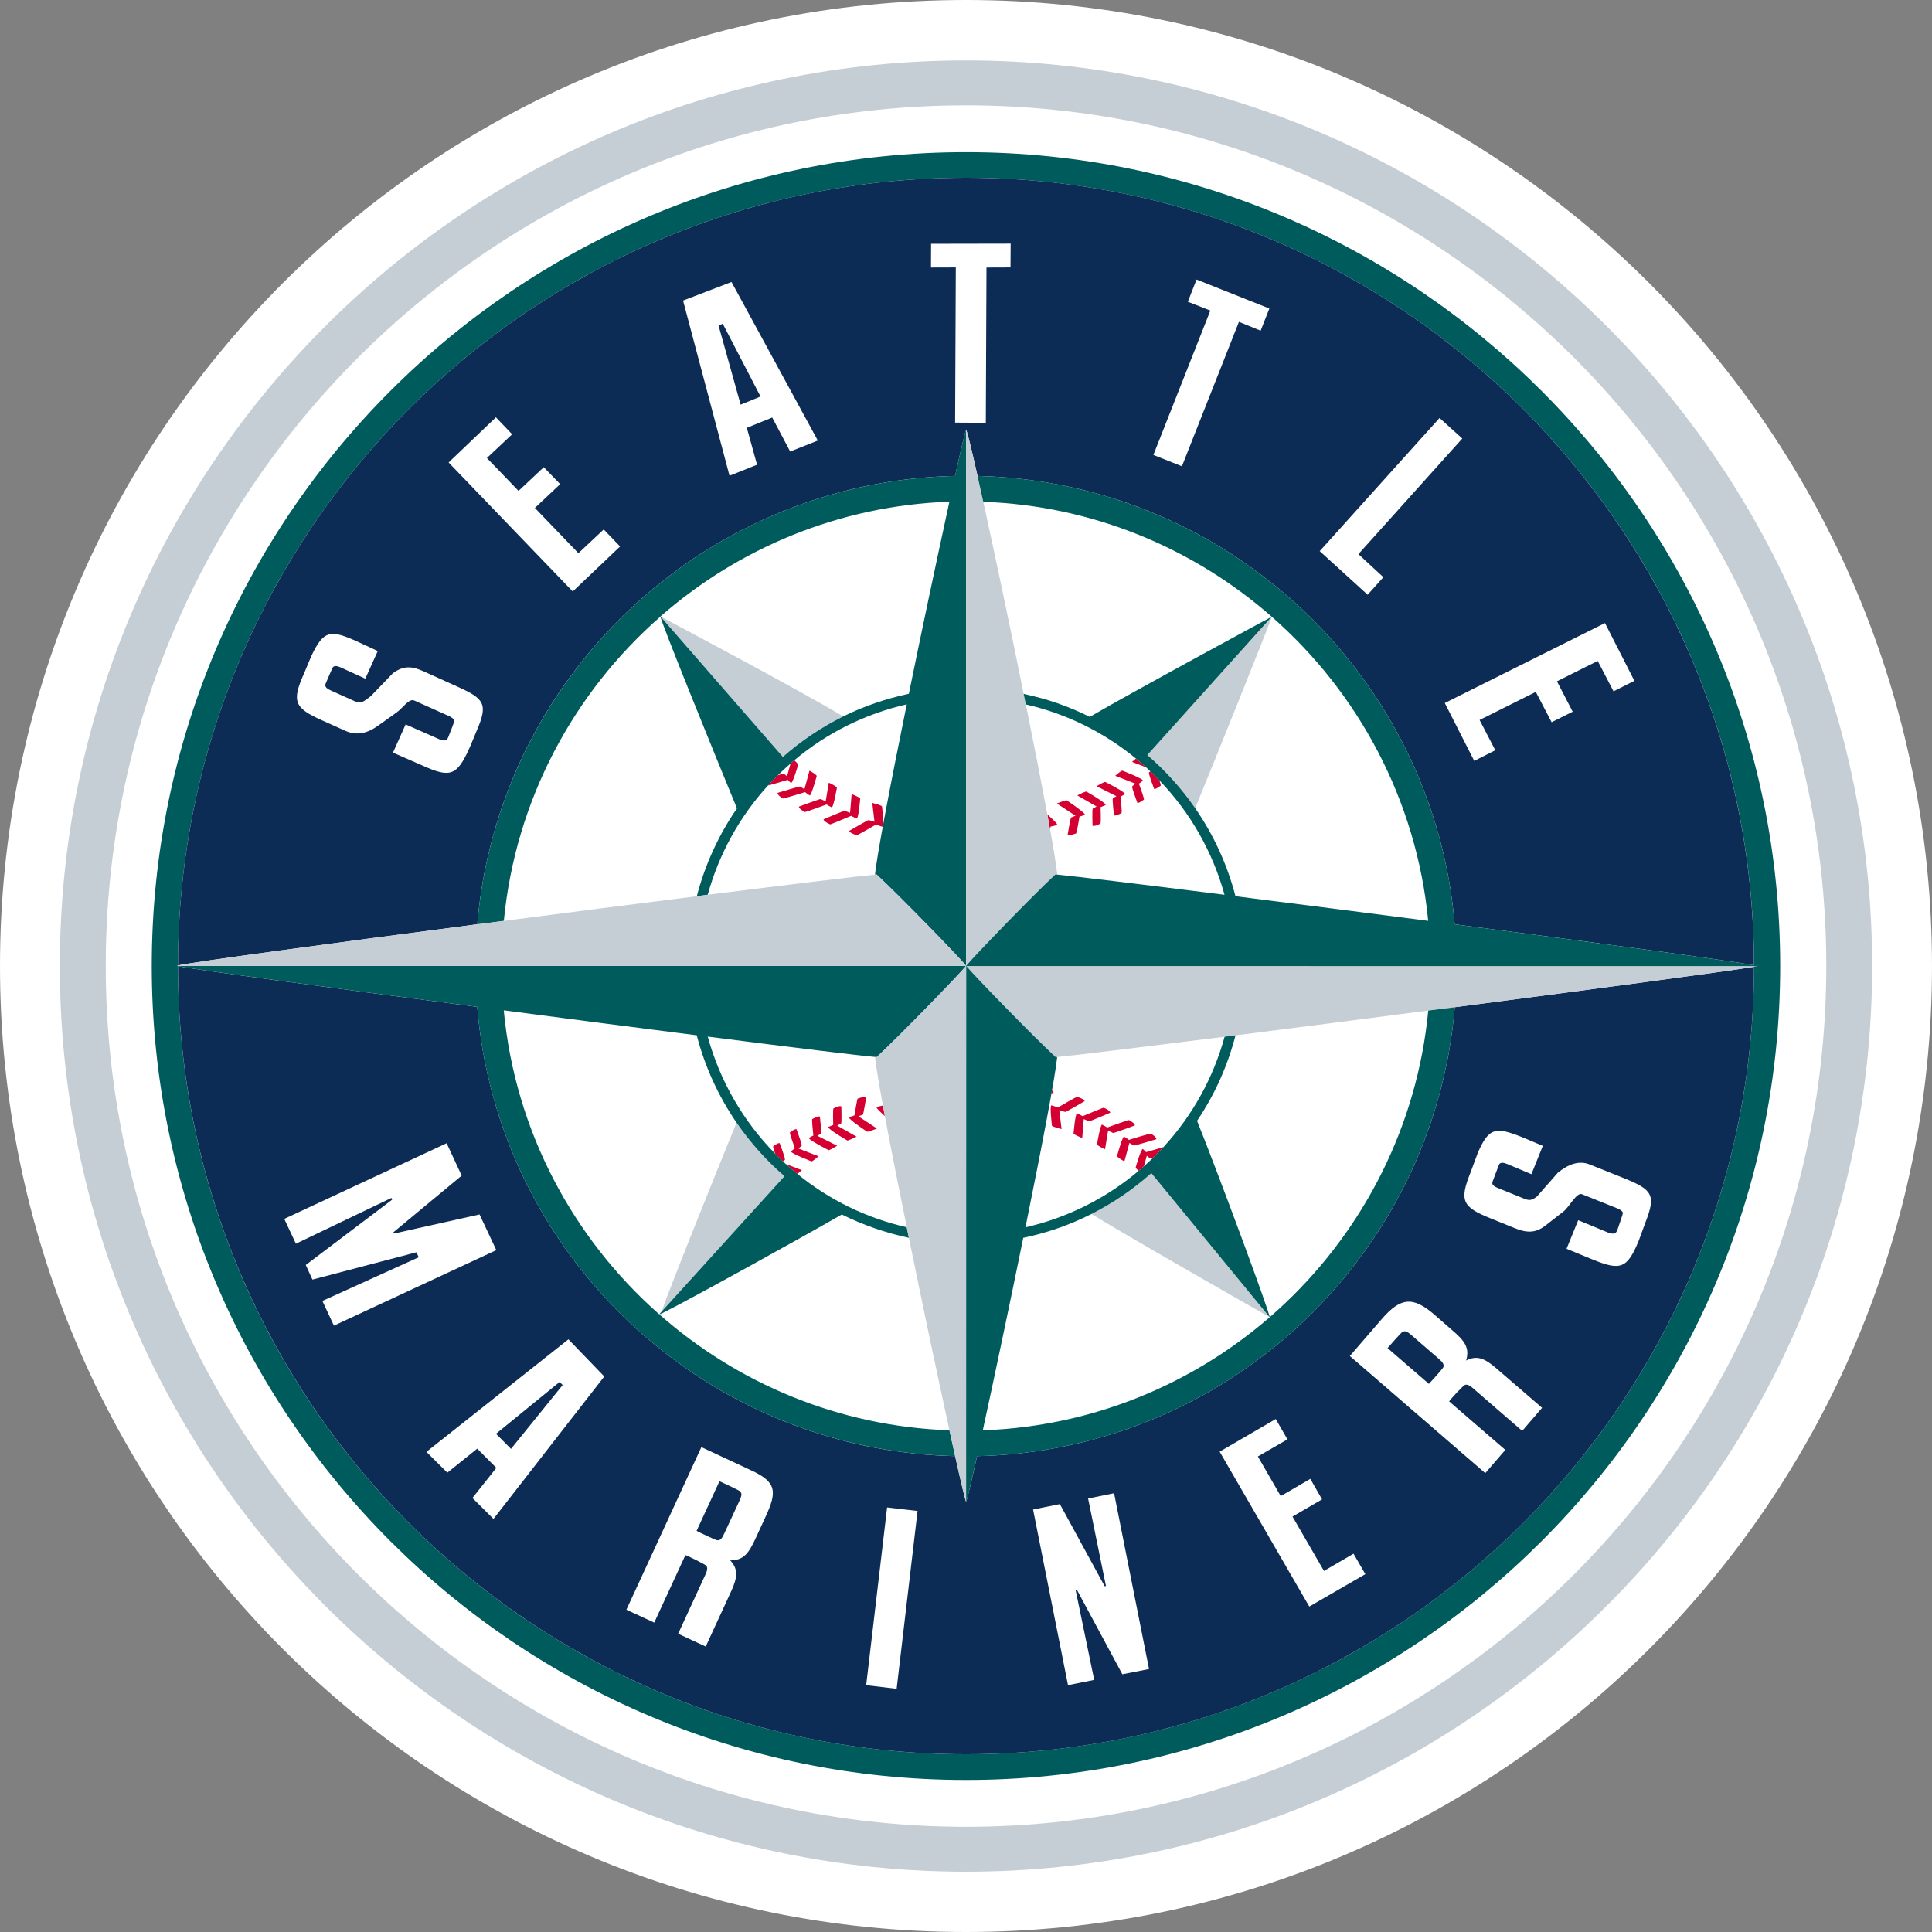 <svg width="200" height="200" viewBox="0 0 200 200" fill="none" xmlns="http://www.w3.org/2000/svg">
<rect x="0" y="0" width="200" height="200" fill="#808080" stroke="none"/>
<g clip-path="url(#clip0_18_1270)">
<path d="M100.004 200C155.23 200 199.999 155.236 199.999 100.003C199.999 44.779 155.231 0 100.004 0C44.777 0 0 44.779 0 100.003C0 155.236 44.777 200 100.004 200Z" fill="white"/>
<path d="M100 181.599C55.023 181.599 18.425 145.006 18.425 100.004C18.425 55.01 55.021 18.401 100 18.401C144.975 18.401 181.574 55.009 181.574 100.004C181.574 145.005 144.975 181.599 100 181.599ZM100 15.752C53.527 15.752 15.71 53.54 15.71 100.004C15.71 146.468 53.527 184.262 100 184.262C146.473 184.262 184.285 146.467 184.285 100.004C184.285 53.54 146.473 15.752 100 15.752Z" fill="#005C5C"/>
<path d="M6.195 100.003C6.195 151.693 48.275 193.759 100.001 193.759C151.726 193.759 193.802 151.694 193.802 100.003C193.802 48.306 151.725 6.256 100.001 6.256C48.278 6.256 6.195 48.306 6.195 100.003ZM10.946 100.003C10.946 50.869 50.893 10.905 100 10.905C149.107 10.905 189.058 50.869 189.058 100.003C189.058 149.137 149.107 189.108 100 189.108C50.893 189.108 10.946 149.139 10.946 100.003Z" fill="#C4CED4"/>
<path d="M87.283 74.165C83.179 71.667 68.37 63.812 68.37 63.812L81.041 78.355C82.931 76.693 85.029 75.285 87.283 74.165ZM118.77 78.161C120.65 79.775 122.315 81.624 123.724 83.661C125.769 78.694 131.139 65.317 131.664 63.849L118.769 78.161H118.77ZM76.247 116.216C74.238 121.097 69.192 133.667 68.49 135.775L81.207 121.759C79.324 120.131 77.657 118.268 76.247 116.216ZM68.415 136.093C68.415 136.093 68.522 136.007 68.728 135.855C68.629 135.904 68.528 135.95 68.425 135.991C68.415 136.043 68.404 136.085 68.415 136.093ZM112.986 125.669C117.09 128.202 131.426 136.351 131.426 136.351L119.184 121.443C117.311 123.114 115.227 124.535 112.986 125.669Z" fill="#C4CED4"/>
<path d="M81.888 81.063C82.108 81.005 82.629 79.148 82.629 79.148C82.595 79.048 82.344 78.817 82.225 78.701C82.092 78.809 81.966 78.925 81.837 79.04L81.476 80.364L81.149 80.097C81.109 80.089 80.851 80.155 80.534 80.249C80.174 80.594 79.835 80.947 79.502 81.315C79.98 81.206 81.307 80.803 81.542 80.73C81.685 80.89 81.886 81.062 81.886 81.062L81.888 81.063Z" fill="#D50032"/>
<path d="M83.832 82.346C84.029 82.26 84.548 80.323 84.548 80.323C84.495 80.179 83.955 79.863 83.955 79.863L83.797 79.777L83.758 79.934L83.273 81.698L82.816 81.417C82.697 81.408 80.495 82.079 80.495 82.079C80.46 82.317 81.045 82.662 81.045 82.662C81.153 82.67 83.108 82.08 83.345 82C83.52 82.167 83.834 82.347 83.834 82.347L83.832 82.346ZM83.324 84.066C83.432 84.066 85.408 83.338 85.567 83.281C85.765 83.418 86.109 83.583 86.109 83.583C86.304 83.489 86.639 81.532 86.639 81.532C86.568 81.395 85.96 81.1 85.96 81.1L85.797 81.028L85.765 81.209L85.473 82.964L84.957 82.713C84.85 82.706 82.701 83.505 82.701 83.505C82.69 83.743 83.324 84.066 83.324 84.066ZM85.307 84.93C85.472 85.145 85.936 85.34 85.936 85.34C86.037 85.34 87.967 84.512 88.117 84.454C88.322 84.592 88.697 84.735 88.697 84.735C88.888 84.634 89.049 82.662 89.049 82.662C88.963 82.533 88.333 82.273 88.333 82.273L88.161 82.209L88.146 82.382L87.998 84.145L87.443 83.93C87.334 83.93 85.254 84.815 85.254 84.815C85.255 84.858 85.277 84.893 85.305 84.93H85.307ZM87.917 86.009C87.924 86.052 87.951 86.089 87.986 86.125H87.988C88.172 86.319 88.705 86.463 88.705 86.463C88.802 86.449 90.571 85.426 90.688 85.354C90.929 85.462 91.359 85.585 91.359 85.585C91.527 85.441 91.307 83.476 91.307 83.476C91.21 83.353 90.498 83.172 90.498 83.172L90.307 83.115L90.32 83.324L90.527 85.066L89.908 84.892C89.802 84.913 87.917 86.007 87.917 86.007V86.009ZM108.703 85.886C108.736 85.743 108.746 85.62 108.761 85.563C109.006 85.527 109.449 85.405 109.449 85.405C109.459 85.384 109.438 85.341 109.397 85.283L109.416 85.276L109.382 85.255C109.22 85.031 108.789 84.636 108.414 84.305C108.519 84.858 108.612 85.391 108.703 85.886ZM110.881 84.627C110.795 84.728 110.525 86.398 110.525 86.398C110.704 86.543 111.395 86.278 111.395 86.278C111.478 86.183 111.708 84.773 111.747 84.541C111.98 84.477 112.313 84.347 112.313 84.347C112.313 84.325 112.285 84.275 112.242 84.225L112.259 84.216L112.206 84.189C111.824 83.778 110.42 82.849 110.42 82.849C110.287 82.835 109.646 83.087 109.646 83.087L109.409 83.182L111.338 84.447L110.88 84.626L110.881 84.627ZM113.119 83.706C113.045 83.822 113.098 85.477 113.098 85.477C113.292 85.593 113.918 85.261 113.918 85.261C113.983 85.161 113.944 83.836 113.933 83.555C114.159 83.478 114.461 83.333 114.461 83.333C114.461 83.305 114.433 83.269 114.387 83.217L114.398 83.21L114.355 83.181C113.951 82.792 112.464 81.943 112.464 81.943C112.338 81.934 111.748 82.223 111.748 82.223L111.522 82.339L113.52 83.491L113.122 83.706H113.119ZM115.2 82.64C115.128 82.769 115.318 84.404 115.318 84.404C115.516 84.504 116.103 84.159 116.103 84.159C116.163 84.05 116.023 82.725 115.992 82.467C116.198 82.366 116.471 82.207 116.471 82.207C116.471 82.179 116.439 82.143 116.385 82.1L116.396 82.084L116.363 82.076C115.961 81.717 114.409 80.946 114.409 80.946C114.276 80.946 113.732 81.264 113.732 81.264L113.52 81.393L115.571 82.422L115.199 82.639L115.2 82.64ZM117.197 81.409C117.154 81.554 117.738 83.109 117.738 83.109C117.947 83.166 118.422 82.763 118.422 82.763C118.448 82.634 118.012 81.431 117.9 81.13C118.077 81.014 118.318 80.806 118.318 80.806C118.282 80.582 116.177 79.776 116.177 79.776C116.035 79.798 115.61 80.171 115.61 80.171L115.448 80.309L117.532 81.123L117.197 81.409ZM119.473 81.668C119.686 81.718 120.157 81.329 120.157 81.329C120.171 81.272 120.108 81.048 120.02 80.782C119.714 80.458 119.401 80.149 119.077 79.846L118.933 79.976C118.89 80.114 119.473 81.668 119.473 81.668ZM117.188 78.875L118.65 79.436C118.303 79.127 117.953 78.817 117.597 78.529C117.468 78.624 117.348 78.738 117.348 78.738L117.187 78.876L117.188 78.875ZM118.303 118.939C118.077 119.003 117.566 120.854 117.566 120.854C117.587 120.934 117.738 121.091 117.86 121.213C118.05 121.055 118.23 120.89 118.415 120.731L118.718 119.643L119.041 119.901C119.063 119.91 119.192 119.88 119.379 119.837C119.741 119.478 120.089 119.124 120.431 118.751C119.844 118.916 118.847 119.212 118.643 119.269C118.5 119.11 118.302 118.937 118.302 118.937L118.303 118.939Z" fill="#D50032"/>
<path d="M119.148 117.353C119.041 117.332 117.098 117.915 116.853 118.001C116.676 117.836 116.353 117.658 116.353 117.658C116.155 117.743 115.632 119.686 115.632 119.686C115.701 119.824 116.244 120.14 116.244 120.14L116.396 120.226L116.915 118.319L117.383 118.586C117.491 118.6 119.704 117.931 119.704 117.931C119.729 117.693 119.149 117.355 119.149 117.355L119.148 117.353ZM116.87 115.949C116.762 115.935 114.743 116.677 114.618 116.72C114.443 116.607 114.262 116.506 114.074 116.417C113.883 116.518 113.558 118.469 113.558 118.469C113.63 118.607 114.224 118.894 114.224 118.894L114.39 118.971L114.71 117.035L115.228 117.287C115.34 117.302 117.478 116.505 117.478 116.505C117.5 116.266 116.87 115.949 116.87 115.949ZM114.876 115.071H114.884L114.876 115.064C114.714 114.855 114.261 114.668 114.261 114.668C114.149 114.668 112.191 115.511 112.076 115.545C111.861 115.416 111.483 115.265 111.483 115.265C111.294 115.366 111.133 117.345 111.133 117.345C111.219 117.468 111.855 117.735 111.855 117.735L112.032 117.8L112.19 115.849L112.74 116.081C112.85 116.081 114.933 115.187 114.933 115.187C114.934 115.152 114.909 115.108 114.877 115.072L114.876 115.071ZM112.281 113.991C112.271 113.949 112.247 113.911 112.213 113.883H112.206C112.018 113.683 111.489 113.546 111.489 113.546C111.392 113.56 109.589 114.597 109.506 114.655C109.275 114.539 108.829 114.424 108.829 114.424C108.655 114.562 108.898 116.539 108.898 116.539C108.991 116.648 109.7 116.828 109.7 116.828L109.893 116.886L109.659 114.934L110.285 115.108C110.395 115.093 112.281 113.991 112.281 113.991ZM108.996 112.954C108.961 112.926 108.937 112.904 108.899 112.883C108.884 112.996 108.864 113.109 108.84 113.222C108.98 113.129 109.074 113.064 109.074 113.064C109.069 113.042 109.059 113.02 109.045 113.002C109.031 112.983 109.014 112.967 108.994 112.955L108.996 112.954ZM89.321 115.387C89.4 115.287 89.666 113.61 89.666 113.61C89.483 113.467 88.788 113.725 88.788 113.725C88.713 113.826 88.49 115.223 88.453 115.467C88.26 115.524 88.069 115.589 87.882 115.661C87.882 115.682 87.978 115.819 87.978 115.819C88.367 116.23 89.766 117.157 89.766 117.157C89.888 117.166 90.54 116.92 90.54 116.92L90.777 116.819L88.86 115.56L89.32 115.388L89.321 115.387ZM87.078 116.295C87.142 116.18 87.095 114.533 87.095 114.533C86.891 114.416 86.276 114.747 86.276 114.747C86.212 114.842 86.242 116.18 86.252 116.453C86.028 116.539 85.734 116.668 85.734 116.668C85.734 116.697 85.84 116.82 85.84 116.82C86.244 117.21 87.719 118.067 87.719 118.067C87.848 118.067 88.447 117.778 88.447 117.778L88.674 117.671L86.662 116.519L87.078 116.295ZM84.991 117.353C85.059 117.231 84.876 115.589 84.876 115.589C84.678 115.495 84.083 115.849 84.083 115.849C84.025 115.949 84.169 117.274 84.199 117.548C83.993 117.643 83.724 117.799 83.724 117.799C83.743 117.837 83.769 117.871 83.799 117.901V117.909L83.81 117.916C84.202 118.26 85.787 119.068 85.787 119.068C85.916 119.054 86.456 118.729 86.456 118.729L86.665 118.607L84.617 117.578L84.992 117.354L84.991 117.353ZM82.996 118.598C83.035 118.46 82.452 116.899 82.452 116.899C82.24 116.841 81.773 117.243 81.773 117.243C81.739 117.366 82.182 118.576 82.291 118.871C82.114 118.987 81.88 119.202 81.88 119.202C81.908 119.417 84.014 120.224 84.014 120.224C84.154 120.202 84.582 119.821 84.582 119.821L84.741 119.699L82.657 118.893L82.997 118.596L82.996 118.598ZM80.717 118.339C80.502 118.282 80.033 118.685 80.033 118.685C80.019 118.749 80.123 119.073 80.241 119.426C80.512 119.701 80.778 119.959 81.055 120.225L81.259 120.045C81.302 119.894 80.716 118.339 80.716 118.339H80.717ZM83.01 121.132L81.336 120.492C81.725 120.838 82.127 121.182 82.54 121.521C82.695 121.406 82.845 121.276 82.845 121.276L83.01 121.132ZM91.394 114.445C91.156 114.488 90.745 114.596 90.745 114.596C90.735 114.632 90.757 114.668 90.793 114.725L90.778 114.734L90.811 114.761C90.952 114.942 91.279 115.244 91.603 115.539C91.534 115.157 91.462 114.797 91.394 114.445Z" fill="#D50032"/>
<path d="M182.028 99.996C181.982 99.985 181.935 99.978 181.887 99.975C181.942 99.988 181.973 100.003 181.989 100.003C182.002 100.003 182.016 100.001 182.029 99.996H182.028Z" fill="#C4CED4"/>
<path d="M150.598 104.265C150.529 105.05 150.443 105.827 150.346 106.619C150.339 106.635 150.339 106.656 150.336 106.679C150.233 107.448 150.11 108.204 149.98 108.968C149.98 108.989 149.969 109.011 149.969 109.04C149.83 109.797 149.675 110.551 149.502 111.301C149.502 111.315 149.498 111.335 149.491 111.344C147.213 121.279 142.014 130.111 134.842 136.885C134.834 136.885 134.833 136.894 134.833 136.894C134.287 137.409 133.73 137.914 133.164 138.407C133.149 138.413 133.138 138.428 133.128 138.435C132.555 138.916 131.991 139.399 131.403 139.853C131.389 139.867 131.371 139.867 131.36 139.881C122.737 146.69 112.128 150.502 101.144 150.739C100.499 153.64 100.066 155.455 100.012 155.439C99.955 155.454 99.522 153.64 98.875 150.739C87.881 150.501 77.264 146.689 68.629 139.881C68.622 139.867 68.615 139.867 68.603 139.853C68.014 139.393 67.437 138.918 66.873 138.428C66.862 138.419 66.851 138.413 66.841 138.406C66.271 137.911 65.712 137.405 65.163 136.887C57.978 130.113 52.77 121.265 50.499 111.316C50.49 111.301 50.49 111.301 50.487 111.287C50.316 110.531 50.164 109.783 50.027 109.013C50.024 108.99 50.024 108.97 50.014 108.955C49.879 108.188 49.762 107.417 49.665 106.644C49.656 106.636 49.656 106.615 49.653 106.599C49.553 105.814 49.47 105.027 49.403 104.238V104.231C33.955 102.223 19.814 100.322 18.427 100.019C18.445 145.015 55.033 181.601 100.002 181.601C144.953 181.601 181.523 145.049 181.573 100.083C178.974 100.521 165.355 102.344 150.6 104.265H150.598ZM49.406 95.683C49.47 94.899 49.557 94.121 49.662 93.351C49.666 93.322 49.666 93.293 49.673 93.272C49.77 92.508 49.888 91.753 50.022 91.004C50.033 90.968 50.036 90.932 50.044 90.903C50.176 90.155 50.328 89.406 50.497 88.679C50.5 88.65 50.511 88.621 50.518 88.593C50.691 87.85 50.879 87.11 51.084 86.375C51.084 86.375 51.087 86.361 51.094 86.346C53.613 77.332 58.56 69.341 65.184 63.1L65.193 63.091C65.732 62.577 66.285 62.078 66.852 61.594C66.871 61.572 66.886 61.565 66.907 61.544C67.462 61.062 68.033 60.601 68.613 60.147C68.628 60.125 68.649 60.113 68.663 60.104C69.25 59.639 69.847 59.188 70.456 58.751C70.464 58.744 70.467 58.744 70.473 58.73C78.516 52.985 88.293 49.507 98.863 49.27H98.871C99.522 46.34 99.955 44.519 100.011 44.519C100.085 44.497 100.532 46.326 101.194 49.27C112.562 49.545 123.014 53.546 131.358 60.128C131.375 60.135 131.391 60.149 131.401 60.156C131.989 60.609 132.553 61.084 133.118 61.574C133.136 61.583 133.151 61.596 133.168 61.61C133.734 62.1 134.281 62.596 134.821 63.108C134.828 63.108 134.832 63.122 134.839 63.122C141.549 69.443 146.412 77.471 148.906 86.346C148.906 86.36 148.915 86.368 148.915 86.38C149.118 87.115 149.306 87.85 149.479 88.591C149.479 88.62 149.49 88.649 149.501 88.677C149.664 89.412 149.816 90.154 149.953 90.902C149.957 90.931 149.967 90.967 149.975 91.003C150.105 91.751 150.227 92.501 150.325 93.271C150.328 93.292 150.335 93.314 150.338 93.35C150.435 94.12 150.522 94.897 150.588 95.675V95.682C165.374 97.605 179.004 99.441 181.57 99.916C181.516 54.957 144.943 18.4 99.999 18.4C55.043 18.4 18.457 54.972 18.425 99.945C19.814 99.606 33.964 97.698 49.402 95.681H49.405L49.406 95.683Z" fill="#0C2C56"/>
<path d="M132.064 146.899L133.276 149.002L130.215 150.773L132.581 154.877L135.645 153.092L136.857 155.216L133.799 156.995L137.057 162.623L140.115 160.838L141.339 162.954L135.536 166.31L126.258 150.277L132.064 146.9V146.899ZM159.711 118.619L158.531 121.551L156.012 120.492C155.63 120.34 155.378 120.326 155.216 120.492C155.173 120.542 154.557 122.197 154.525 122.277C154.385 122.616 154.601 122.796 155.075 122.989L157.737 124.069C158.29 124.292 158.527 124.306 159.108 123.859L161.274 121.39C162.4 120.49 163.488 120.101 164.603 120.561L168.185 121.995C171.029 123.153 171.446 123.694 170.355 126.487C170.323 126.588 169.696 128.28 169.659 128.387C168.457 131.346 167.759 131.562 164.862 130.382L162.169 129.273L163.375 126.315L166.459 127.589C166.946 127.777 167.252 127.754 167.403 127.395C167.436 127.301 168.026 125.638 168.001 125.559C167.958 125.371 167.749 125.228 167.403 125.083L163.76 123.622C163.213 123.398 162.447 124.961 161.838 125.422L159.979 126.869C158.903 127.711 157.959 127.611 156.747 127.114L154.297 126.121C151.374 124.948 151.049 124.299 152.245 121.333C152.29 121.225 152.909 119.533 152.947 119.433C154.104 116.682 154.839 116.625 157.615 117.739L159.711 118.619ZM94.986 156.416L92.82 174.824L89.666 174.449L91.833 156.049L94.986 156.416ZM47.793 121.701L40.72 127.569L40.785 127.698L49.643 125.72L51.378 129.412L34.568 137.231L33.373 134.674L43.348 130.152L43.11 129.635L32.344 132.463L31.653 130.952L40.595 124.192L40.521 124.011L30.633 128.748L29.427 126.18L46.236 118.348L47.794 121.701L47.793 121.701ZM77.691 152.176C80.404 153.414 80.469 154.385 79.241 157.035L78.234 159.224C77.529 160.742 77.016 161.535 75.588 161.528C76.452 162.428 76.336 163.328 75.695 164.718L73.056 170.448L70.202 169.124L73.076 162.889C73.231 162.537 73.252 162.299 73.133 162.104C73.022 161.946 71.268 161.09 70.953 160.981L67.727 167.971L64.844 166.638L72.606 149.807L77.691 152.176ZM72.111 158.475C72.342 158.612 74.08 159.425 74.231 159.446C74.552 159.482 74.738 159.281 74.965 158.77L76.463 155.545C76.759 154.89 76.893 154.601 76.553 154.341C76.433 154.248 74.713 153.428 74.481 153.335L72.111 158.475ZM109.718 155.703L114.355 164.205L114.488 164.184L112.64 155.128L115.329 154.581L118.946 172.774L116.187 173.321L111.478 164.574L111.349 164.61L113.271 173.903L110.56 174.445L106.944 156.266L109.719 155.704L109.718 155.703ZM143.024 136.567C144.986 134.299 146.256 134.177 148.469 136.077L150.292 137.669C151.562 138.755 152.177 139.475 151.774 140.842C152.885 140.266 153.711 140.627 154.869 141.627L159.636 145.738L157.577 148.128L152.386 143.629C152.105 143.391 151.868 143.298 151.659 143.363C151.464 143.427 150.206 144.788 150.011 145.069L155.829 150.094L153.755 152.499L139.736 140.375L143.024 136.566L143.024 136.567ZM147.919 143.262C148.114 143.068 149.327 141.708 149.402 141.564C149.521 141.282 149.38 141.038 148.959 140.678L146.267 138.345C145.724 137.876 145.485 137.668 145.126 137.919C145.006 138.007 143.797 139.361 143.639 139.555L147.919 143.262ZM104.622 25.224L104.607 27.686L102.12 27.695L102.051 43.771L98.873 43.748L98.945 27.686L96.375 27.694L96.385 25.238L104.621 25.223L104.622 25.224ZM39.106 67.397L37.816 70.256L35.263 69.089C34.864 68.917 34.634 68.902 34.464 69.061C34.417 69.112 33.755 70.66 33.722 70.739C33.571 71.062 33.783 71.263 34.241 71.473L36.87 72.659C37.41 72.883 37.813 72.494 38.4 72.055L40.669 69.694C41.83 68.837 42.739 68.995 43.838 69.492L47.354 71.082C50.151 72.337 50.543 72.883 49.348 75.64C49.306 75.748 48.654 77.325 48.6 77.433C47.29 80.347 46.585 80.536 43.73 79.246L40.681 77.914L41.992 74.991L45.438 76.512C45.918 76.727 46.223 76.712 46.385 76.36C46.418 76.265 47.056 74.696 47.036 74.609C46.993 74.437 46.799 74.278 46.46 74.119L42.879 72.515C42.334 72.278 41.701 73.293 41.078 73.739L39.161 75.106C38.04 75.914 36.946 76.187 35.751 75.654L33.338 74.568C30.467 73.287 30.175 72.617 31.478 69.708C31.523 69.608 32.19 68.009 32.226 67.923C33.492 65.215 34.23 65.166 36.966 66.404L39.106 67.399V67.397ZM51.336 43.201L53.017 44.958L50.403 47.413L53.678 50.817L56.292 48.363L57.987 50.119L55.37 52.581L59.877 57.267L62.497 54.806L64.189 56.57L59.29 61.228L46.44 47.876L51.336 43.203V43.201ZM75.725 29.192L84.659 45.606L81.8 46.743L79.939 43.223L77.312 44.289L78.37 48.111L75.52 49.248L70.71 31.114L75.725 29.192ZM76.671 41.891L78.731 41.049L74.814 33.503L74.393 33.727L76.671 41.891ZM131.402 31.942L130.502 34.231L128.255 33.317L122.352 48.269L119.398 47.095L125.293 32.15L122.963 31.236L123.866 28.939L131.402 31.939V31.942ZM151.375 45.398L140.622 57.362L143.207 59.752L141.578 61.566L136.617 57.053L149.022 43.272L151.376 45.398H151.375ZM169.191 70.479L167.032 71.567L165.395 68.42L161.176 70.529L162.803 73.676L160.623 74.764L158.986 71.626L153.167 74.534L154.791 77.665L152.613 78.768L149.565 72.778L166.147 64.499L169.193 70.481L169.191 70.479Z" fill="white"/>
<path d="M100.011 44.52C99.953 44.52 99.521 46.342 98.87 49.271H98.863C88.663 49.493 78.768 52.791 70.474 58.731C70.467 58.745 70.464 58.745 70.457 58.753C69.848 59.189 69.25 59.641 68.663 60.107C68.644 60.117 68.627 60.132 68.614 60.15C68.033 60.6 67.464 61.066 66.908 61.547C66.886 61.568 66.872 61.575 66.854 61.596C66.287 62.08 65.734 62.579 65.195 63.094L65.184 63.103C58.565 69.344 53.615 77.335 51.095 86.349L51.086 86.37C50.88 87.112 50.693 87.852 50.519 88.594C50.512 88.623 50.502 88.652 50.498 88.68C50.328 89.418 50.177 90.159 50.046 90.905C50.037 90.933 50.035 90.969 50.023 91.006C49.891 91.754 49.773 92.51 49.675 93.273C49.666 93.295 49.666 93.323 49.663 93.353C49.558 94.123 49.472 94.9 49.405 95.685H49.403C50.314 95.563 51.236 95.448 52.157 95.332C53.364 82.807 59.4 71.675 68.374 63.821C68.294 64.095 74.155 78.513 76.291 83.684C74.385 86.448 72.978 89.526 72.135 92.776C72.516 92.727 72.897 92.676 73.264 92.625C74.423 88.417 76.561 84.542 79.502 81.316C79.837 80.949 80.175 80.596 80.534 80.25C80.955 79.834 81.391 79.431 81.838 79.041C81.967 78.925 82.093 78.809 82.226 78.702C85.59 75.872 89.58 73.888 93.866 72.914C92.196 81.122 90.785 88.443 90.582 90.545C90.637 90.538 90.703 90.538 90.745 90.531C93.106 92.712 99.286 99.076 100.013 99.984L100.011 44.521V44.52ZM94.086 71.819C91.699 72.331 89.414 73.109 87.283 74.166C85.029 75.286 82.931 76.694 81.042 78.356L68.371 63.814C76.43 56.759 86.847 52.345 98.283 51.935C96.84 58.554 95.44 65.182 94.084 71.82L94.086 71.819Z" fill="#005C5C"/>
<path d="M49.402 104.237C49.467 105.037 49.554 105.813 49.651 106.598C49.654 106.612 49.654 106.634 49.662 106.641C49.758 107.426 49.877 108.182 50.01 108.953C50.02 108.966 50.02 108.988 50.023 109.01C50.161 109.78 50.312 110.528 50.485 111.285C50.489 111.299 50.489 111.299 50.496 111.313C52.768 121.263 57.975 130.111 65.16 136.885C65.711 137.404 66.265 137.909 66.838 138.405L66.871 138.426C67.439 138.916 68.012 139.397 68.602 139.851C68.614 139.865 68.621 139.865 68.627 139.88C77.264 146.686 87.881 150.497 98.874 150.735C98.698 149.929 98.505 149.029 98.287 148.064C86.794 147.66 76.312 143.183 68.242 136.056C68.246 136.07 68.307 136.042 68.426 135.991C68.502 135.963 68.61 135.912 68.729 135.854C71.227 134.616 82.75 128.252 87.144 125.725C89.349 126.817 91.681 127.628 94.088 128.137C94.012 127.771 93.943 127.411 93.868 127.044C89.715 126.106 85.837 124.215 82.541 121.521C82.133 121.185 81.732 120.842 81.337 120.492C81.241 120.406 81.151 120.312 81.057 120.226C80.78 119.959 80.514 119.701 80.243 119.426C76.92 116.05 74.518 111.879 73.265 107.31C82.073 108.433 88.879 109.269 90.586 109.413C90.641 109.42 90.706 109.435 90.749 109.435C93.109 107.254 99.29 100.889 100.016 99.982L18.309 99.996C18.309 99.996 18.359 100.011 18.428 100.018C19.814 100.321 33.956 102.222 49.405 104.23V104.239L49.402 104.237ZM72.126 107.174C72.964 110.404 74.359 113.464 76.248 116.216C77.657 118.269 79.325 120.133 81.208 121.761L68.489 135.776L68.238 136.057C59.323 128.195 53.33 117.087 52.149 104.59C59.017 105.489 66.002 106.397 72.126 107.174Z" fill="#005C5C"/>
<path d="M100.021 100.004H99.999C99.999 100.004 100.011 99.99 100.021 99.983L100.032 99.96C100.857 98.953 106.909 92.689 109.243 90.529C109.301 90.529 109.372 90.538 109.45 90.538C109.243 88.442 107.851 81.121 106.195 72.921C106.119 72.56 106.047 72.201 105.968 71.834C104.558 64.808 102.97 57.314 101.79 51.943C101.58 50.979 101.377 50.086 101.195 49.271C100.533 46.327 100.086 44.498 100.011 44.52L100.014 99.983C99.287 100.89 93.107 107.254 90.745 109.435C90.702 109.435 90.639 109.42 90.585 109.413C90.786 111.501 92.196 118.83 93.868 127.044C93.942 127.411 94.011 127.771 94.088 128.138C95.52 135.173 97.114 142.703 98.288 148.066C98.503 149.031 98.699 149.931 98.875 150.738C99.523 153.639 99.955 155.454 100.012 155.439L100.021 100.006V100.004Z" fill="#C4CED4"/>
<path d="M100.015 99.982C99.288 99.075 93.108 92.71 90.746 90.529C90.703 90.538 90.64 90.538 90.586 90.544C88.883 90.695 82.073 91.524 73.265 92.624C72.898 92.674 72.517 92.726 72.135 92.776C66.017 93.546 59.029 94.431 52.158 95.332C51.237 95.448 50.315 95.564 49.404 95.684C33.966 97.701 19.817 99.609 18.427 99.948C18.351 99.961 18.305 99.982 18.308 99.997L100.016 99.983L100.015 99.982ZM100.032 100.003C100.821 100.968 106.932 107.259 109.287 109.434C109.33 109.434 109.384 109.425 109.438 109.419C111.119 109.268 117.925 108.433 126.766 107.324C127.137 107.267 127.519 107.224 127.897 107.181C134.016 106.403 140.985 105.512 147.853 104.611L150.598 104.267C165.353 102.344 178.973 100.523 181.572 100.083C181.737 100.055 181.859 100.033 181.935 100.012L100.032 100.003Z" fill="#C4CED4"/>
<path d="M150.586 95.678C150.519 94.902 150.436 94.126 150.339 93.353C150.335 93.319 150.328 93.295 150.325 93.274C150.226 92.515 150.109 91.759 149.976 91.006C149.967 90.97 149.959 90.934 149.954 90.905C149.817 90.157 149.666 89.416 149.501 88.682C149.49 88.653 149.479 88.624 149.479 88.596C149.308 87.855 149.119 87.118 148.914 86.385C148.914 86.371 148.906 86.364 148.906 86.349C146.413 77.474 141.55 69.446 134.84 63.125C134.831 63.125 134.829 63.111 134.823 63.111C134.282 62.599 133.731 62.1 133.169 61.612C133.15 61.598 133.134 61.584 133.117 61.576C132.559 61.087 131.986 60.614 131.401 60.158C131.39 60.149 131.375 60.136 131.358 60.129C122.748 53.332 112.16 49.521 101.193 49.272C101.378 50.087 101.58 50.979 101.788 51.945C113.201 52.361 123.608 56.789 131.652 63.843C131.639 63.836 117.348 71.561 112.813 74.211C110.644 73.124 108.343 72.326 105.967 71.835C106.047 72.202 106.119 72.562 106.194 72.922C110.45 73.894 114.334 75.845 117.598 78.53C117.955 78.818 118.303 79.128 118.649 79.437C118.795 79.568 118.937 79.712 119.077 79.85C119.401 80.151 119.713 80.46 120.02 80.785C123.217 84.11 125.534 88.181 126.76 92.627C118.002 91.527 111.224 90.705 109.45 90.54C109.374 90.54 109.302 90.531 109.244 90.531C106.912 92.693 100.858 98.956 100.033 99.962L100.022 99.986C100.012 99.992 100.005 100.007 100.005 100.007H100.022L100.012 155.44C100.066 155.455 100.497 153.641 101.142 150.74C112.127 150.504 122.736 146.693 131.359 139.884C131.37 139.869 131.388 139.869 131.402 139.855C131.99 139.4 132.554 138.918 133.127 138.437C133.138 138.428 133.149 138.414 133.164 138.408C133.73 137.916 134.286 137.411 134.83 136.895C134.83 136.895 134.833 136.888 134.841 136.888C142.014 130.113 147.211 121.28 149.489 111.346C149.498 111.338 149.501 111.317 149.501 111.302C149.673 110.554 149.828 109.804 149.969 109.041C149.969 109.013 149.981 108.991 149.981 108.969C150.11 108.206 150.233 107.45 150.337 106.68C150.34 106.658 150.34 106.637 150.348 106.621C150.446 105.83 150.533 105.052 150.601 104.268L147.854 104.613C145.574 128.421 125.9 147.202 101.738 148.067C102.907 142.704 104.495 135.173 105.927 128.139C108.38 127.631 110.754 126.801 112.989 125.67C115.23 124.536 117.313 123.115 119.187 121.443L131.429 136.352C131.602 136.288 125.991 121.154 123.918 116.029C125.74 113.329 127.087 110.336 127.898 107.181C127.52 107.224 127.14 107.267 126.769 107.325C125.6 111.585 123.427 115.503 120.433 118.752C120.092 119.126 119.743 119.479 119.382 119.838C119.066 120.141 118.742 120.45 118.418 120.731C118.234 120.889 118.053 121.055 117.863 121.212C114.484 124.067 110.469 126.07 106.155 127.052C107.824 118.831 109.235 111.487 109.44 109.421C109.386 109.428 109.332 109.435 109.289 109.435C106.934 107.26 100.822 100.967 100.034 100.004L181.936 100.013H182.022C182.022 100.013 182.008 100.013 181.989 100.004C181.974 100.004 181.941 99.99 181.888 99.976C181.782 99.955 181.676 99.935 181.57 99.918C179.005 99.443 165.374 97.608 150.588 95.684V95.678H150.586ZM127.896 92.776C127.052 89.517 125.639 86.432 123.724 83.663C122.314 81.625 120.65 79.776 118.77 78.161L131.498 64.015L131.652 63.843C140.607 71.69 146.637 82.812 147.846 95.325C141.198 94.463 134.548 93.613 127.896 92.776Z" fill="#005C5C"/>
<path d="M51.347 148.426L52.898 149.989L58.247 143.379L57.929 143.061L51.347 148.426ZM62.554 142.494L51.083 157.238L48.906 155.071L51.382 151.953L49.402 149.965L46.31 152.45L44.141 150.297L58.844 138.648L62.555 142.495L62.554 142.494Z" fill="white"/>
</g>
<defs>
<clipPath id="clip0_18_1270">
<rect width="200" height="200" fill="white"/>
</clipPath>
</defs>
</svg>
